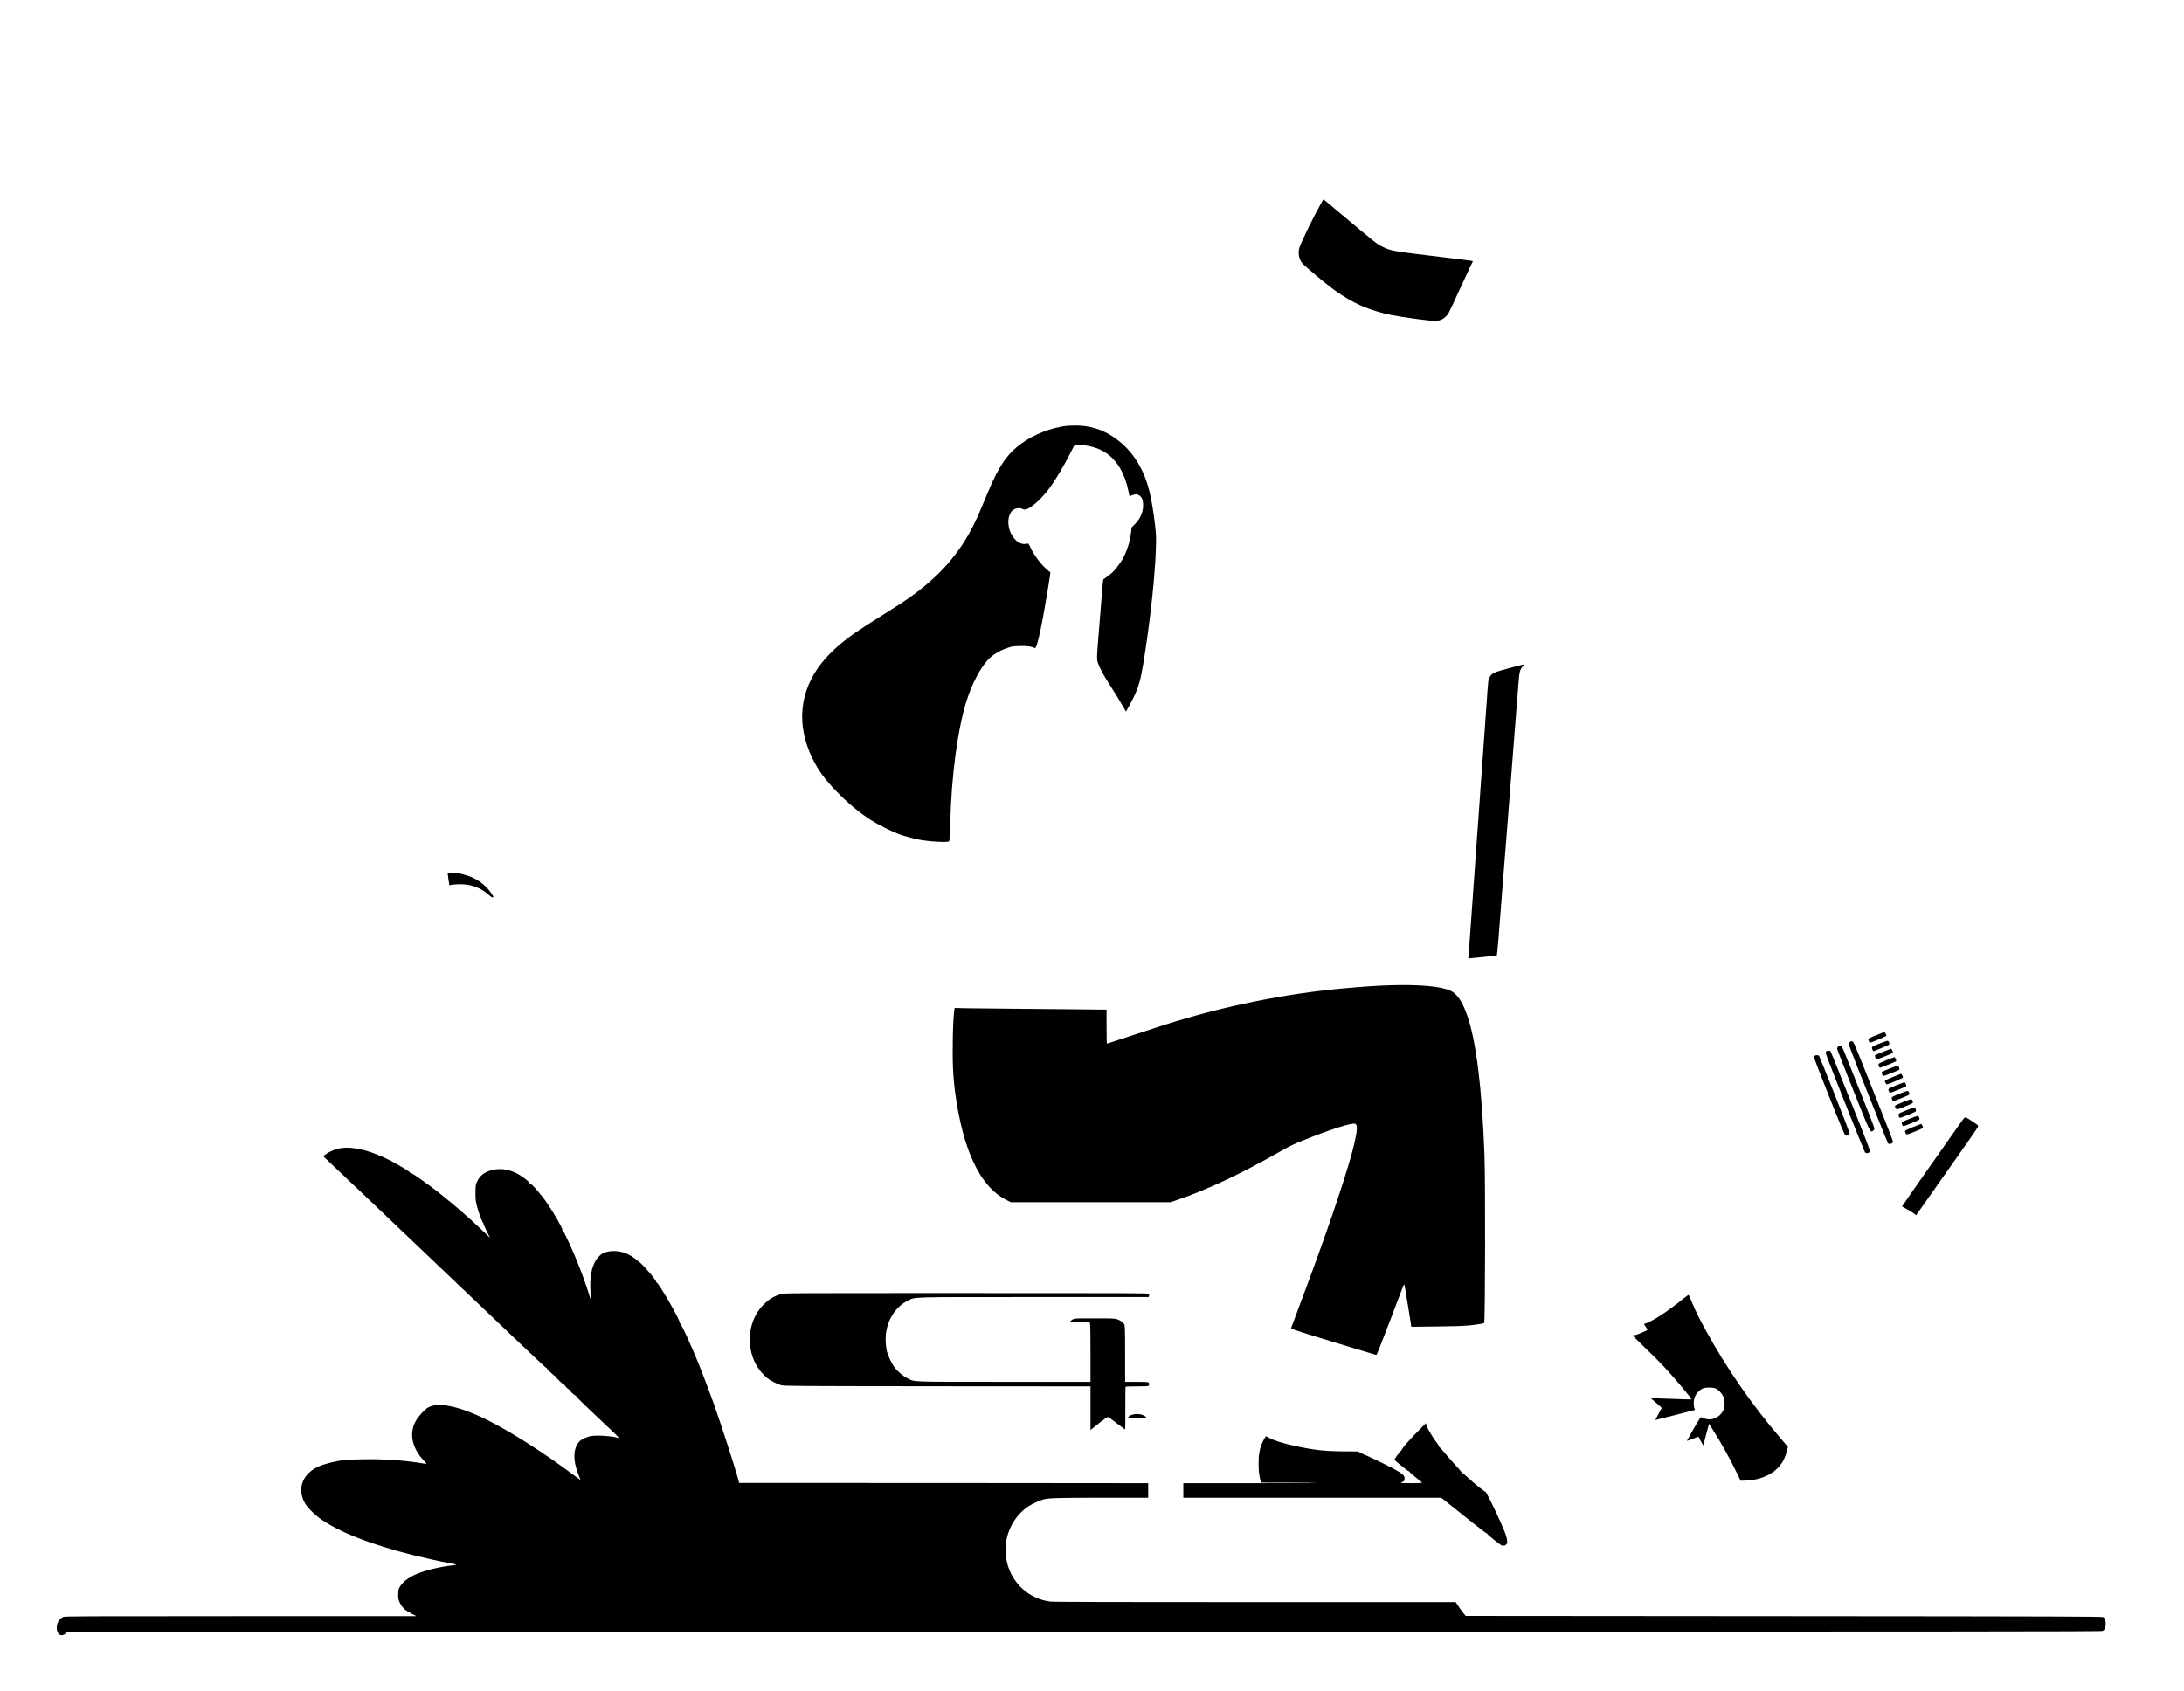 <?xml version="1.0" standalone="no"?>
<!DOCTYPE svg PUBLIC "-//W3C//DTD SVG 20010904//EN"
 "http://www.w3.org/TR/2001/REC-SVG-20010904/DTD/svg10.dtd">
<svg version="1.0" xmlns="http://www.w3.org/2000/svg"
 width="4352pt" height="3371pt" viewBox="0 0 4352 3371"
 preserveAspectRatio="xMidYMid meet">
<g transform="translate(0,3371) scale(0.1,-0.1)"
fill="#000000" stroke="none">
<path d="M26319 29647 c-131 -230 -386 -751 -423 -864 -35 -106 -17 -227 47
-310 50 -65 466 -413 663 -555 356 -255 686 -398 1120 -487 219 -45 816 -124
890 -118 79 6 142 35 197 90 48 48 47 45 227 437 168 365 160 348 239 515 l71
150 -28 7 c-15 3 -220 30 -457 58 -1121 134 -1143 138 -1300 214 -134 66 -101
39 -982 778 l-211 177 -53 -92z"/>
<path d="M21255 25223 c-313 -37 -658 -173 -912 -360 -276 -202 -446 -453
-663 -978 -152 -367 -192 -459 -271 -620 -291 -594 -699 -1055 -1317 -1487
-87 -61 -299 -198 -472 -306 -508 -316 -706 -452 -911 -630 -116 -99 -250
-237 -332 -340 -448 -560 -515 -1239 -188 -1907 119 -242 247 -418 481 -659
229 -236 452 -421 690 -574 134 -86 412 -225 555 -278 118 -43 323 -97 450
-118 172 -29 472 -46 532 -30 27 7 30 37 38 354 23 961 144 1872 326 2453 104
332 268 647 426 818 104 111 273 207 456 257 44 12 103 16 207 17 138 0 186
-7 274 -41 36 -14 126 386 240 1071 25 149 50 308 56 354 l10 85 -38 29 c-130
104 -280 297 -358 465 -38 81 -39 83 -69 76 -88 -20 -169 10 -242 90 -141 154
-173 414 -68 551 48 64 154 87 226 49 27 -13 39 -14 70 -5 113 34 324 231 476
442 114 159 269 420 384 644 l97 190 69 3 c189 9 403 -50 559 -153 224 -149
383 -420 450 -765 10 -52 19 -97 21 -99 1 -2 25 6 52 18 63 27 100 27 141 -2
52 -34 73 -79 78 -166 9 -149 -49 -294 -160 -404 l-69 -68 -10 -92 c-21 -193
-85 -395 -176 -550 -51 -87 -139 -202 -194 -253 -40 -37 -162 -130 -178 -135
-12 -4 -22 -112 -61 -629 -12 -151 -32 -407 -46 -569 -28 -345 -29 -404 -8
-468 30 -93 114 -250 216 -408 97 -149 245 -390 315 -514 l30 -53 66 118 c135
244 196 404 241 629 94 475 228 1520 261 2030 3 55 8 116 10 135 12 106 26
518 21 595 -26 342 -92 755 -160 987 -124 423 -360 758 -689 979 -232 155
-488 231 -770 228 -73 -1 -145 -4 -162 -6z"/>
<path d="M30075 20394 c-308 -82 -339 -96 -388 -176 -32 -52 -30 -35 -67 -568
-11 -162 -23 -322 -25 -355 -5 -61 -48 -658 -85 -1185 -11 -162 -22 -322 -25
-355 -4 -53 -13 -177 -30 -425 -3 -41 -8 -100 -10 -130 -3 -30 -10 -125 -15
-210 -14 -208 -24 -350 -65 -915 -40 -555 -50 -702 -65 -915 -5 -85 -12 -180
-15 -210 -2 -30 -7 -93 -10 -140 -3 -47 -8 -111 -11 -144 l-6 -59 43 6 c24 4
150 16 279 27 129 12 239 22 245 24 5 1 21 157 36 347 15 189 43 553 63 809
20 256 43 548 51 650 8 102 26 329 40 505 14 176 27 349 30 385 3 36 14 178
25 315 11 138 31 394 44 570 14 176 35 439 46 585 18 235 50 637 65 835 4 39
8 88 10 110 2 22 11 144 20 270 20 271 31 320 87 381 22 24 34 44 27 43 -8 0
-140 -34 -294 -75z"/>
<path d="M8920 16308 c0 -7 8 -64 17 -126 l17 -114 30 6 c69 14 217 18 302 7
170 -21 329 -92 444 -198 66 -62 100 -75 100 -41 0 7 -29 52 -65 100 -147 195
-343 308 -630 363 -96 19 -215 20 -215 3z"/>
<path d="M27675 14073 c-236 -8 -491 -25 -874 -59 -1176 -104 -2406 -353
-3586 -726 -88 -28 -383 -124 -655 -214 -272 -90 -498 -164 -502 -164 -5 0 -8
152 -8 338 l0 339 -542 6 c-299 4 -871 9 -1273 12 -401 3 -839 8 -971 10
l-241 6 -6 -38 c-30 -188 -44 -878 -24 -1228 28 -511 146 -1126 292 -1530 190
-526 438 -860 761 -1026 l94 -49 1593 0 1593 0 114 39 c604 204 1287 525 2070
972 178 101 269 146 436 213 551 222 986 362 1056 340 53 -16 48 -125 -18
-409 -105 -448 -436 -1450 -864 -2610 -29 -77 -73 -198 -100 -270 -26 -71
-102 -274 -168 -450 -66 -176 -122 -326 -124 -334 -3 -15 61 -37 512 -176 419
-129 1170 -357 1184 -359 5 0 29 49 53 109 91 230 363 940 463 1208 18 48 36
87 40 87 4 0 10 -15 12 -32 3 -18 28 -170 56 -338 28 -168 56 -343 63 -389
l12 -83 486 5 c334 3 540 10 659 21 154 15 296 37 307 48 21 20 26 2822 6
3348 -49 1336 -165 2271 -345 2786 -94 269 -200 426 -327 487 -194 91 -620
129 -1234 110z"/>
<path d="M37383 13077 c-117 -46 -153 -65 -153 -78 0 -26 21 -69 34 -69 24 0
318 124 323 136 6 17 -25 74 -40 73 -6 0 -81 -28 -164 -62z"/>
<path d="M37450 12911 c-128 -51 -145 -61 -148 -83 -2 -13 5 -34 15 -47 l18
-22 150 61 c83 34 154 65 159 70 16 15 -7 75 -29 77 -11 1 -85 -24 -165 -56z"/>
<path d="M36862 12944 c-14 -9 -22 -26 -22 -42 0 -15 87 -246 193 -512 107
-267 281 -703 387 -970 106 -267 197 -491 203 -497 13 -18 62 -16 81 3 9 8 16
25 16 36 0 11 -110 295 -244 632 -134 336 -308 773 -386 971 -79 198 -152 368
-163 378 -24 21 -36 21 -65 1z"/>
<path d="M36620 12845 c-7 -8 -12 -25 -12 -38 0 -12 144 -382 320 -822 347
-869 338 -850 396 -812 17 12 26 26 26 44 0 14 -70 202 -156 417 -85 215 -228
573 -317 796 -88 223 -165 411 -170 418 -13 17 -72 15 -87 -3z"/>
<path d="M37525 12748 c-82 -32 -154 -63 -159 -68 -14 -14 13 -80 34 -80 16 0
159 54 283 107 20 9 37 22 37 30 0 19 -29 73 -38 72 -4 -1 -74 -28 -157 -61z"/>
<path d="M36392 12758 c-7 -7 -12 -23 -12 -37 0 -29 765 -1958 785 -1980 16
-17 60 -18 80 -1 8 7 15 24 15 38 0 14 -96 266 -214 561 -118 295 -292 732
-387 971 -95 239 -177 441 -182 448 -12 15 -69 16 -85 0z"/>
<path d="M36162 12668 c-7 -7 -12 -23 -12 -37 0 -14 136 -367 302 -784 261
-656 306 -760 327 -768 28 -11 66 9 76 39 3 13 -103 293 -296 778 -166 418
-307 765 -312 772 -12 15 -69 16 -85 0z"/>
<path d="M37590 12581 c-79 -32 -149 -65 -154 -74 -11 -18 10 -77 28 -77 16 0
308 118 319 129 11 11 -19 81 -35 81 -7 -1 -78 -27 -158 -59z"/>
<path d="M37655 12414 c-77 -31 -146 -61 -152 -68 -10 -9 -10 -18 -1 -44 7
-17 18 -34 24 -36 13 -5 302 108 318 124 16 15 -7 75 -29 77 -11 1 -83 -23
-160 -53z"/>
<path d="M37721 12247 c-85 -34 -156 -68 -159 -75 -7 -21 19 -72 37 -72 34 0
321 122 321 137 0 18 -28 73 -38 72 -4 0 -76 -28 -161 -62z"/>
<path d="M37783 12078 c-163 -64 -166 -68 -141 -123 6 -14 16 -25 22 -25 15 0
309 119 319 129 12 11 -19 81 -35 81 -7 -1 -82 -28 -165 -62z"/>
<path d="M37855 11914 c-77 -31 -146 -61 -153 -68 -14 -14 1 -71 21 -79 18 -7
318 114 324 130 8 21 -18 73 -36 72 -9 0 -79 -25 -156 -55z"/>
<path d="M37921 11746 c-85 -34 -156 -67 -159 -74 -7 -22 19 -72 38 -72 25 0
291 108 309 125 11 11 12 19 2 44 -7 16 -18 32 -24 34 -7 2 -81 -23 -166 -57z"/>
<path d="M37983 11579 c-162 -64 -165 -66 -143 -123 5 -14 14 -26 20 -26 6 0
81 28 166 61 120 48 154 65 154 80 0 29 -19 69 -32 68 -7 0 -82 -27 -165 -60z"/>
<path d="M38055 11414 c-77 -30 -146 -61 -153 -68 -15 -14 1 -71 22 -79 21 -8
320 117 324 134 5 27 -17 69 -35 69 -10 0 -81 -25 -158 -56z"/>
<path d="M39143 11432 c-6 -4 -60 -77 -120 -162 -60 -85 -337 -480 -617 -878
-279 -398 -506 -725 -504 -726 1 -2 48 -28 103 -59 55 -30 118 -69 139 -86
l38 -31 62 88 c35 48 179 254 322 457 143 204 366 521 496 705 356 507 361
515 354 536 -7 20 -226 164 -248 164 -7 0 -18 -4 -25 -8z"/>
<path d="M38122 11248 c-85 -34 -156 -67 -159 -75 -8 -21 17 -73 36 -73 23 0
293 109 310 126 13 12 13 18 -2 49 -9 19 -20 35 -24 34 -5 0 -77 -28 -161 -61z"/>
<path d="M6810 10830 c-116 -16 -234 -63 -323 -127 l-48 -35 33 -31 c44 -41
379 -359 498 -473 52 -50 118 -112 145 -137 28 -25 79 -74 115 -109 36 -35
158 -151 270 -257 266 -253 348 -331 505 -481 72 -68 166 -158 210 -200 44
-41 139 -131 210 -200 313 -299 642 -613 713 -679 20 -19 78 -73 127 -121 50
-47 189 -180 310 -295 121 -115 267 -254 325 -309 58 -56 188 -180 289 -276
102 -96 201 -191 221 -210 35 -35 314 -298 418 -395 29 -27 58 -49 63 -47 6 1
8 -2 5 -7 -7 -11 161 -167 175 -163 6 1 8 -1 5 -6 -8 -14 150 -166 165 -157 7
5 10 4 6 -2 -8 -13 87 -106 98 -96 4 5 5 3 2 -3 -9 -15 111 -127 125 -118 6 4
8 3 5 -3 -6 -10 71 -88 378 -379 99 -93 245 -232 325 -307 147 -140 168 -164
133 -153 -113 36 -412 56 -530 36 -87 -14 -196 -65 -240 -111 -126 -135 -129
-391 -7 -683 19 -44 33 -81 31 -82 -1 -1 -65 45 -141 102 -584 437 -1263 870
-1721 1096 -561 277 -976 363 -1180 243 -56 -32 -182 -167 -225 -240 -49 -82
-66 -127 -81 -218 -32 -193 51 -414 224 -594 33 -35 58 -65 56 -67 -2 -2 -38
2 -79 9 -339 59 -780 89 -1180 81 -162 -3 -320 -8 -350 -11 -165 -17 -386 -69
-513 -120 -346 -139 -471 -456 -296 -751 43 -74 180 -214 283 -289 364 -267
1009 -523 1858 -736 238 -59 551 -129 736 -163 74 -13 136 -26 138 -29 3 -3
-23 -8 -58 -12 -274 -28 -590 -106 -775 -191 -136 -62 -253 -158 -301 -249
-24 -44 -27 -61 -27 -145 0 -87 3 -101 33 -165 43 -91 106 -150 230 -214 l97
-50 -3498 -1 c-3134 0 -3501 -2 -3535 -15 -94 -40 -145 -144 -128 -259 16
-106 99 -139 175 -71 l38 35 20262 0 c17719 0 20266 2 20290 15 38 19 61 71
61 139 0 62 -17 113 -45 136 -16 13 -743 16 -6364 20 l-6345 5 -49 60 c-26 33
-71 95 -99 138 l-51 77 -3996 0 c-2629 0 -4024 3 -4077 10 -415 52 -747 342
-860 750 -32 117 -43 315 -25 441 42 281 205 546 434 701 79 53 226 122 305
143 118 30 265 34 1180 35 l912 0 0 145 0 145 -3227 3 c-1776 1 -3610 2 -4076
2 l-848 0 -10 40 c-75 280 -343 1109 -507 1570 -73 204 -219 588 -279 735 -20
47 -48 117 -64 157 -15 39 -41 100 -57 135 -17 35 -44 97 -61 138 -77 181
-194 419 -204 413 -6 -3 -7 -1 -3 5 21 34 -427 812 -463 804 -7 -1 -10 2 -6 8
13 21 -201 279 -317 382 -127 112 -247 184 -354 212 -136 34 -272 29 -372 -14
-70 -31 -144 -110 -185 -197 -45 -96 -62 -163 -78 -295 -11 -95 -8 -270 7
-403 7 -63 -8 -43 -30 40 -18 70 -112 342 -185 532 -120 315 -335 788 -354
776 -6 -3 -7 -1 -3 6 4 6 -11 46 -35 89 -23 42 -56 102 -72 132 -39 70 -114
191 -188 301 -119 178 -328 417 -351 403 -6 -4 -8 -3 -4 4 7 12 -70 79 -163
142 -187 125 -396 169 -583 121 -157 -40 -252 -115 -304 -238 -27 -65 -29 -75
-29 -218 0 -130 4 -164 28 -260 32 -128 114 -348 128 -340 5 4 6 -1 3 -9 -3
-8 26 -76 64 -150 38 -75 68 -136 67 -136 -2 0 -56 52 -122 116 -297 291 -758
685 -1063 910 -256 189 -388 277 -402 268 -6 -4 -8 -3 -5 4 8 12 -206 143
-391 240 -370 193 -727 285 -972 252z"/>
<path d="M15571 7920 c-149 -39 -258 -107 -376 -232 -280 -297 -336 -789 -133
-1169 50 -94 142 -206 223 -272 68 -55 191 -118 280 -144 57 -17 233 -18 3113
-21 l3052 -2 0 -435 0 -435 73 58 c201 163 270 211 287 199 9 -7 86 -65 171
-129 86 -65 157 -118 160 -118 2 0 4 188 3 418 0 229 1 423 4 430 3 9 58 12
226 12 159 0 225 3 234 12 18 18 14 56 -7 68 -12 6 -107 10 -240 10 l-221 0 0
558 c0 572 -3 612 -39 604 -7 -1 -10 2 -7 7 9 14 -50 55 -109 77 -46 17 -83
19 -450 19 -397 0 -400 0 -442 -23 -24 -12 -43 -29 -43 -37 0 -13 27 -15 173
-16 94 -1 180 -1 189 0 9 1 22 -7 27 -18 8 -13 11 -208 11 -595 l0 -576 -1723
0 c-1917 0 -1769 -5 -1923 70 -90 44 -200 138 -266 228 -49 66 -119 214 -142
298 -24 90 -34 229 -25 336 27 304 198 569 444 688 155 75 -28 70 2514 70
l2281 0 6 25 c4 15 1 32 -6 40 -11 13 -440 15 -3629 14 -3542 0 -3618 0 -3690
-19z"/>
<path d="M33545 7829 c-144 -118 -304 -236 -435 -323 -123 -82 -299 -176 -331
-176 -26 0 -24 -8 16 -64 19 -27 35 -53 35 -56 0 -15 -207 -104 -252 -108 -27
-2 -48 -6 -48 -7 0 -1 51 -51 112 -111 329 -319 392 -381 521 -519 211 -225
551 -630 542 -645 -2 -3 -185 2 -407 11 -221 8 -404 15 -405 14 -1 0 47 -42
108 -93 60 -51 109 -97 109 -103 0 -5 -29 -61 -64 -124 -35 -63 -62 -115 -59
-115 6 0 748 187 775 196 15 4 15 8 2 39 -21 51 -18 154 7 222 25 65 91 137
154 168 59 29 214 28 270 -2 57 -30 111 -88 143 -152 23 -48 27 -68 27 -141 0
-72 -4 -93 -28 -142 -68 -139 -229 -210 -367 -161 -30 11 -62 23 -70 27 -12 5
-46 -46 -152 -231 -75 -131 -135 -239 -134 -240 2 -2 54 17 116 42 63 24 115
43 116 42 1 -1 22 -42 47 -92 27 -54 47 -84 50 -75 3 8 24 87 46 175 22 88 46
180 54 205 l13 44 75 -119 c171 -270 352 -596 489 -883 l64 -133 85 2 c292 7
544 113 692 291 73 88 115 177 149 313 l17 69 -142 166 c-585 683 -1091 1415
-1507 2180 -132 241 -185 350 -258 525 -35 83 -66 153 -69 157 -4 4 -51 -29
-106 -73z"/>
<path d="M22562 5515 c-43 -13 -82 -40 -82 -57 0 -4 84 -8 186 -8 173 0 185 1
173 17 -8 9 -36 27 -64 39 -58 27 -144 31 -213 9z"/>
<path d="M28284 5215 c-214 -215 -370 -397 -358 -416 4 -7 3 -9 -3 -6 -14 9
-47 -29 -37 -44 4 -8 3 -10 -4 -5 -12 7 -92 -105 -92 -129 0 -14 267 -228 286
-228 7 0 11 -4 9 -8 -3 -4 52 -53 122 -109 71 -56 130 -106 131 -111 2 -5 -86
-9 -214 -9 -194 0 -216 2 -198 15 10 8 24 15 31 15 18 0 33 34 33 73 0 48 -55
95 -202 175 -125 68 -486 244 -560 273 -27 10 -76 33 -109 50 l-62 31 -296 2
c-389 4 -600 29 -996 117 -214 47 -404 109 -482 155 -31 19 -57 33 -58 32 -2
-2 -16 -26 -32 -53 -42 -72 -80 -170 -92 -240 -19 -115 -21 -131 -21 -265 -1
-139 16 -267 43 -332 l16 -37 547 -1 c301 0 550 -2 552 -5 3 -3 -594 -5 -1326
-5 l-1332 0 0 -145 0 -145 2569 0 2570 0 148 -117 c81 -65 285 -227 451 -360
167 -134 308 -240 313 -237 5 3 8 1 7 -5 -4 -13 267 -231 290 -233 9 0 24 -2
32 -3 28 -2 59 18 71 47 19 46 -25 195 -121 403 -18 39 -55 120 -82 180 -80
173 -217 445 -226 445 -23 0 -203 145 -363 292 -58 54 -109 95 -113 93 -3 -3
-4 -2 -1 1 2 4 -44 59 -104 123 -60 64 -159 177 -221 251 -62 74 -117 134
-122 132 -5 -1 -7 2 -3 8 4 6 -9 30 -27 53 -85 104 -201 298 -223 370 l-12 42
-129 -130z"/>
</g>
</svg>
